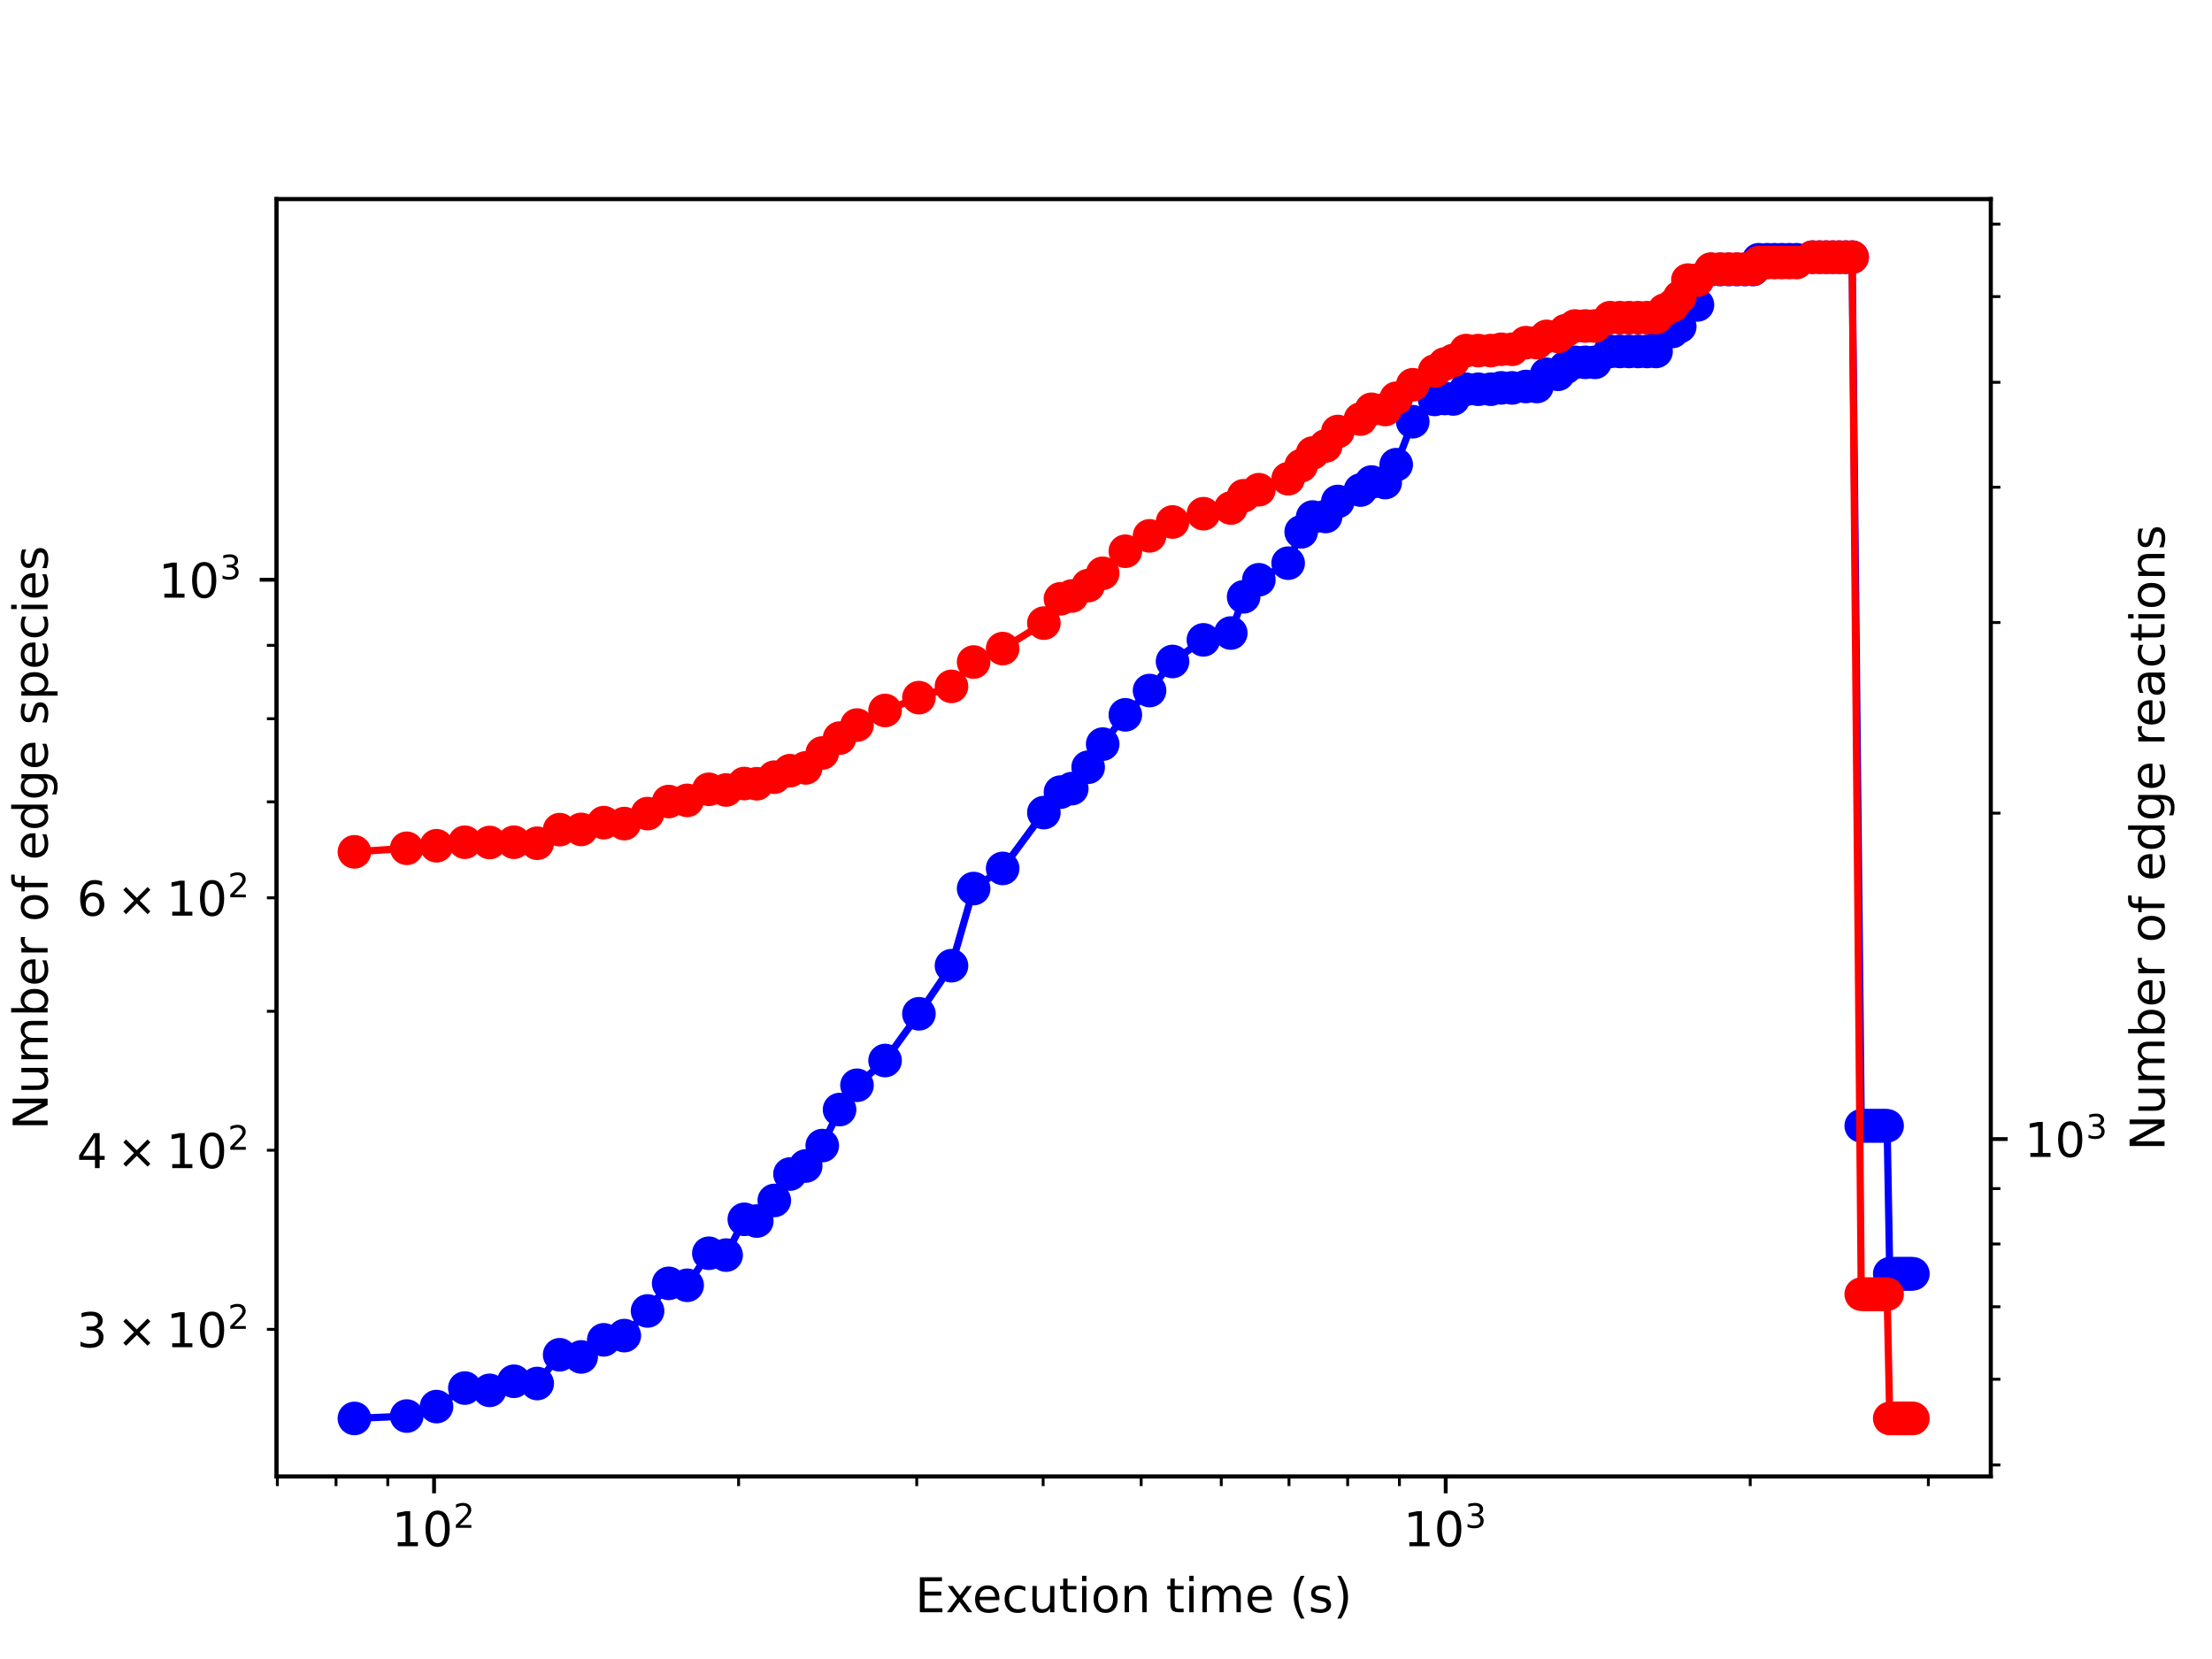 <?xml version="1.0" encoding="utf-8" standalone="no"?>
<!DOCTYPE svg PUBLIC "-//W3C//DTD SVG 1.1//EN"
  "http://www.w3.org/Graphics/SVG/1.1/DTD/svg11.dtd">
<!-- Created with matplotlib (https://matplotlib.org/) -->
<svg height="345.6pt" version="1.1" viewBox="0 0 460.8 345.6" width="460.8pt" xmlns="http://www.w3.org/2000/svg" xmlns:xlink="http://www.w3.org/1999/xlink">
 <defs>
  <style type="text/css">*{stroke-linecap:butt;stroke-linejoin:round;}</style>
 </defs>
 <g id="figure_1">
  <g id="patch_1">
   <path d="M 0 345.6 
L 460.8 345.6 
L 460.8 0 
L 0 0 
z
" style="fill:#ffffff;"/>
  </g>
  <g id="axes_1">
   <g id="patch_2">
    <path d="M 57.6 307.584 
L 414.72 307.584 
L 414.72 41.472 
L 57.6 41.472 
z
" style="fill:#ffffff;"/>
   </g>
   <g id="matplotlib.axis_1">
    <g id="xtick_1">
     <g id="line2d_1">
      <defs>
       <path d="M 0 0 
L 0 3.5 
" id="m45a2e27dd9" style="stroke:#000000;stroke-width:0.8;"/>
      </defs>
      <g>
       <use style="stroke:#000000;stroke-width:0.8;" x="90.424" xlink:href="#m45a2e27dd9" y="307.584"/>
      </g>
     </g>
     <g id="text_1">
      <!-- $\mathdefault{10^{2}}$ -->
      <g transform="translate(81.624 322.182)scale(0.1 -0.1)">
       <defs>
        <path d="M 12.406 8.297 
L 28.516 8.297 
L 28.516 63.922 
L 10.984 60.406 
L 10.984 69.391 
L 28.422 72.906 
L 38.281 72.906 
L 38.281 8.297 
L 54.391 8.297 
L 54.391 0 
L 12.406 0 
z
" id="DejaVuSans-49"/>
        <path d="M 31.781 66.406 
Q 24.172 66.406 20.328 58.906 
Q 16.5 51.422 16.5 36.375 
Q 16.5 21.391 20.328 13.891 
Q 24.172 6.391 31.781 6.391 
Q 39.453 6.391 43.281 13.891 
Q 47.125 21.391 47.125 36.375 
Q 47.125 51.422 43.281 58.906 
Q 39.453 66.406 31.781 66.406 
z
M 31.781 74.219 
Q 44.047 74.219 50.516 64.516 
Q 56.984 54.828 56.984 36.375 
Q 56.984 17.969 50.516 8.266 
Q 44.047 -1.422 31.781 -1.422 
Q 19.531 -1.422 13.062 8.266 
Q 6.594 17.969 6.594 36.375 
Q 6.594 54.828 13.062 64.516 
Q 19.531 74.219 31.781 74.219 
z
" id="DejaVuSans-48"/>
        <path d="M 19.188 8.297 
L 53.609 8.297 
L 53.609 0 
L 7.328 0 
L 7.328 8.297 
Q 12.938 14.109 22.625 23.891 
Q 32.328 33.688 34.812 36.531 
Q 39.547 41.844 41.422 45.531 
Q 43.312 49.219 43.312 52.781 
Q 43.312 58.594 39.234 62.25 
Q 35.156 65.922 28.609 65.922 
Q 23.969 65.922 18.812 64.312 
Q 13.672 62.703 7.812 59.422 
L 7.812 69.391 
Q 13.766 71.781 18.938 73 
Q 24.125 74.219 28.422 74.219 
Q 39.75 74.219 46.484 68.547 
Q 53.219 62.891 53.219 53.422 
Q 53.219 48.922 51.531 44.891 
Q 49.859 40.875 45.406 35.406 
Q 44.188 33.984 37.641 27.219 
Q 31.109 20.453 19.188 8.297 
z
" id="DejaVuSans-50"/>
       </defs>
       <use transform="translate(0 0.766)" xlink:href="#DejaVuSans-49"/>
       <use transform="translate(63.623 0.766)" xlink:href="#DejaVuSans-48"/>
       <use transform="translate(128.203 39.047)scale(0.7)" xlink:href="#DejaVuSans-50"/>
      </g>
     </g>
    </g>
    <g id="xtick_2">
     <g id="line2d_2">
      <g>
       <use style="stroke:#000000;stroke-width:0.8;" x="301.165" xlink:href="#m45a2e27dd9" y="307.584"/>
      </g>
     </g>
     <g id="text_2">
      <!-- $\mathdefault{10^{3}}$ -->
      <g transform="translate(292.365 322.182)scale(0.1 -0.1)">
       <defs>
        <path d="M 40.578 39.312 
Q 47.656 37.797 51.625 33 
Q 55.609 28.219 55.609 21.188 
Q 55.609 10.406 48.188 4.484 
Q 40.766 -1.422 27.094 -1.422 
Q 22.516 -1.422 17.656 -0.516 
Q 12.797 0.391 7.625 2.203 
L 7.625 11.719 
Q 11.719 9.328 16.594 8.109 
Q 21.484 6.891 26.812 6.891 
Q 36.078 6.891 40.938 10.547 
Q 45.797 14.203 45.797 21.188 
Q 45.797 27.641 41.281 31.266 
Q 36.766 34.906 28.719 34.906 
L 20.219 34.906 
L 20.219 43.016 
L 29.109 43.016 
Q 36.375 43.016 40.234 45.922 
Q 44.094 48.828 44.094 54.297 
Q 44.094 59.906 40.109 62.906 
Q 36.141 65.922 28.719 65.922 
Q 24.656 65.922 20.016 65.031 
Q 15.375 64.156 9.812 62.312 
L 9.812 71.094 
Q 15.438 72.656 20.344 73.438 
Q 25.25 74.219 29.594 74.219 
Q 40.828 74.219 47.359 69.109 
Q 53.906 64.016 53.906 55.328 
Q 53.906 49.266 50.438 45.094 
Q 46.969 40.922 40.578 39.312 
z
" id="DejaVuSans-51"/>
       </defs>
       <use transform="translate(0 0.766)" xlink:href="#DejaVuSans-49"/>
       <use transform="translate(63.623 0.766)" xlink:href="#DejaVuSans-48"/>
       <use transform="translate(128.203 39.047)scale(0.7)" xlink:href="#DejaVuSans-51"/>
      </g>
     </g>
    </g>
    <g id="xtick_3">
     <g id="line2d_3">
      <defs>
       <path d="M 0 0 
L 0 2 
" id="md32d6f2143" style="stroke:#000000;stroke-width:0.6;"/>
      </defs>
      <g>
       <use style="stroke:#000000;stroke-width:0.6;" x="57.78" xlink:href="#md32d6f2143" y="307.584"/>
      </g>
     </g>
    </g>
    <g id="xtick_4">
     <g id="line2d_4">
      <g>
       <use style="stroke:#000000;stroke-width:0.6;" x="70.002" xlink:href="#md32d6f2143" y="307.584"/>
      </g>
     </g>
    </g>
    <g id="xtick_5">
     <g id="line2d_5">
      <g>
       <use style="stroke:#000000;stroke-width:0.6;" x="80.782" xlink:href="#md32d6f2143" y="307.584"/>
      </g>
     </g>
    </g>
    <g id="xtick_6">
     <g id="line2d_6">
      <g>
       <use style="stroke:#000000;stroke-width:0.6;" x="153.864" xlink:href="#md32d6f2143" y="307.584"/>
      </g>
     </g>
    </g>
    <g id="xtick_7">
     <g id="line2d_7">
      <g>
       <use style="stroke:#000000;stroke-width:0.6;" x="190.973" xlink:href="#md32d6f2143" y="307.584"/>
      </g>
     </g>
    </g>
    <g id="xtick_8">
     <g id="line2d_8">
      <g>
       <use style="stroke:#000000;stroke-width:0.6;" x="217.303" xlink:href="#md32d6f2143" y="307.584"/>
      </g>
     </g>
    </g>
    <g id="xtick_9">
     <g id="line2d_9">
      <g>
       <use style="stroke:#000000;stroke-width:0.6;" x="237.726" xlink:href="#md32d6f2143" y="307.584"/>
      </g>
     </g>
    </g>
    <g id="xtick_10">
     <g id="line2d_10">
      <g>
       <use style="stroke:#000000;stroke-width:0.6;" x="254.412" xlink:href="#md32d6f2143" y="307.584"/>
      </g>
     </g>
    </g>
    <g id="xtick_11">
     <g id="line2d_11">
      <g>
       <use style="stroke:#000000;stroke-width:0.6;" x="268.521" xlink:href="#md32d6f2143" y="307.584"/>
      </g>
     </g>
    </g>
    <g id="xtick_12">
     <g id="line2d_12">
      <g>
       <use style="stroke:#000000;stroke-width:0.6;" x="280.742" xlink:href="#md32d6f2143" y="307.584"/>
      </g>
     </g>
    </g>
    <g id="xtick_13">
     <g id="line2d_13">
      <g>
       <use style="stroke:#000000;stroke-width:0.6;" x="291.522" xlink:href="#md32d6f2143" y="307.584"/>
      </g>
     </g>
    </g>
    <g id="xtick_14">
     <g id="line2d_14">
      <g>
       <use style="stroke:#000000;stroke-width:0.6;" x="364.604" xlink:href="#md32d6f2143" y="307.584"/>
      </g>
     </g>
    </g>
    <g id="xtick_15">
     <g id="line2d_15">
      <g>
       <use style="stroke:#000000;stroke-width:0.6;" x="401.713" xlink:href="#md32d6f2143" y="307.584"/>
      </g>
     </g>
    </g>
    <g id="text_3">
     <!-- Execution time (s) -->
     <g transform="translate(190.645 335.861)scale(0.1 -0.1)">
      <defs>
       <path d="M 9.812 72.906 
L 55.906 72.906 
L 55.906 64.594 
L 19.672 64.594 
L 19.672 43.016 
L 54.391 43.016 
L 54.391 34.719 
L 19.672 34.719 
L 19.672 8.297 
L 56.781 8.297 
L 56.781 0 
L 9.812 0 
z
" id="DejaVuSans-69"/>
       <path d="M 54.891 54.688 
L 35.109 28.078 
L 55.906 0 
L 45.312 0 
L 29.391 21.484 
L 13.484 0 
L 2.875 0 
L 24.125 28.609 
L 4.688 54.688 
L 15.281 54.688 
L 29.781 35.203 
L 44.281 54.688 
z
" id="DejaVuSans-120"/>
       <path d="M 56.203 29.594 
L 56.203 25.203 
L 14.891 25.203 
Q 15.484 15.922 20.484 11.062 
Q 25.484 6.203 34.422 6.203 
Q 39.594 6.203 44.453 7.469 
Q 49.312 8.734 54.109 11.281 
L 54.109 2.781 
Q 49.266 0.734 44.188 -0.344 
Q 39.109 -1.422 33.891 -1.422 
Q 20.797 -1.422 13.156 6.188 
Q 5.516 13.812 5.516 26.812 
Q 5.516 40.234 12.766 48.109 
Q 20.016 56 32.328 56 
Q 43.359 56 49.781 48.891 
Q 56.203 41.797 56.203 29.594 
z
M 47.219 32.234 
Q 47.125 39.594 43.094 43.984 
Q 39.062 48.391 32.422 48.391 
Q 24.906 48.391 20.391 44.141 
Q 15.875 39.891 15.188 32.172 
z
" id="DejaVuSans-101"/>
       <path d="M 48.781 52.594 
L 48.781 44.188 
Q 44.969 46.297 41.141 47.344 
Q 37.312 48.391 33.406 48.391 
Q 24.656 48.391 19.812 42.844 
Q 14.984 37.312 14.984 27.297 
Q 14.984 17.281 19.812 11.734 
Q 24.656 6.203 33.406 6.203 
Q 37.312 6.203 41.141 7.25 
Q 44.969 8.297 48.781 10.406 
L 48.781 2.094 
Q 45.016 0.344 40.984 -0.531 
Q 36.969 -1.422 32.422 -1.422 
Q 20.062 -1.422 12.781 6.344 
Q 5.516 14.109 5.516 27.297 
Q 5.516 40.672 12.859 48.328 
Q 20.219 56 33.016 56 
Q 37.156 56 41.109 55.141 
Q 45.062 54.297 48.781 52.594 
z
" id="DejaVuSans-99"/>
       <path d="M 8.5 21.578 
L 8.5 54.688 
L 17.484 54.688 
L 17.484 21.922 
Q 17.484 14.156 20.5 10.266 
Q 23.531 6.391 29.594 6.391 
Q 36.859 6.391 41.078 11.031 
Q 45.312 15.672 45.312 23.688 
L 45.312 54.688 
L 54.297 54.688 
L 54.297 0 
L 45.312 0 
L 45.312 8.406 
Q 42.047 3.422 37.719 1 
Q 33.406 -1.422 27.688 -1.422 
Q 18.266 -1.422 13.375 4.438 
Q 8.5 10.297 8.5 21.578 
z
M 31.109 56 
z
" id="DejaVuSans-117"/>
       <path d="M 18.312 70.219 
L 18.312 54.688 
L 36.812 54.688 
L 36.812 47.703 
L 18.312 47.703 
L 18.312 18.016 
Q 18.312 11.328 20.141 9.422 
Q 21.969 7.516 27.594 7.516 
L 36.812 7.516 
L 36.812 0 
L 27.594 0 
Q 17.188 0 13.234 3.875 
Q 9.281 7.766 9.281 18.016 
L 9.281 47.703 
L 2.688 47.703 
L 2.688 54.688 
L 9.281 54.688 
L 9.281 70.219 
z
" id="DejaVuSans-116"/>
       <path d="M 9.422 54.688 
L 18.406 54.688 
L 18.406 0 
L 9.422 0 
z
M 9.422 75.984 
L 18.406 75.984 
L 18.406 64.594 
L 9.422 64.594 
z
" id="DejaVuSans-105"/>
       <path d="M 30.609 48.391 
Q 23.391 48.391 19.188 42.75 
Q 14.984 37.109 14.984 27.297 
Q 14.984 17.484 19.156 11.844 
Q 23.344 6.203 30.609 6.203 
Q 37.797 6.203 41.984 11.859 
Q 46.188 17.531 46.188 27.297 
Q 46.188 37.016 41.984 42.703 
Q 37.797 48.391 30.609 48.391 
z
M 30.609 56 
Q 42.328 56 49.016 48.375 
Q 55.719 40.766 55.719 27.297 
Q 55.719 13.875 49.016 6.219 
Q 42.328 -1.422 30.609 -1.422 
Q 18.844 -1.422 12.172 6.219 
Q 5.516 13.875 5.516 27.297 
Q 5.516 40.766 12.172 48.375 
Q 18.844 56 30.609 56 
z
" id="DejaVuSans-111"/>
       <path d="M 54.891 33.016 
L 54.891 0 
L 45.906 0 
L 45.906 32.719 
Q 45.906 40.484 42.875 44.328 
Q 39.844 48.188 33.797 48.188 
Q 26.516 48.188 22.312 43.547 
Q 18.109 38.922 18.109 30.906 
L 18.109 0 
L 9.078 0 
L 9.078 54.688 
L 18.109 54.688 
L 18.109 46.188 
Q 21.344 51.125 25.703 53.562 
Q 30.078 56 35.797 56 
Q 45.219 56 50.047 50.172 
Q 54.891 44.344 54.891 33.016 
z
" id="DejaVuSans-110"/>
       <path id="DejaVuSans-32"/>
       <path d="M 52 44.188 
Q 55.375 50.25 60.062 53.125 
Q 64.75 56 71.094 56 
Q 79.641 56 84.281 50.016 
Q 88.922 44.047 88.922 33.016 
L 88.922 0 
L 79.891 0 
L 79.891 32.719 
Q 79.891 40.578 77.094 44.375 
Q 74.312 48.188 68.609 48.188 
Q 61.625 48.188 57.562 43.547 
Q 53.516 38.922 53.516 30.906 
L 53.516 0 
L 44.484 0 
L 44.484 32.719 
Q 44.484 40.625 41.703 44.406 
Q 38.922 48.188 33.109 48.188 
Q 26.219 48.188 22.156 43.531 
Q 18.109 38.875 18.109 30.906 
L 18.109 0 
L 9.078 0 
L 9.078 54.688 
L 18.109 54.688 
L 18.109 46.188 
Q 21.188 51.219 25.484 53.609 
Q 29.781 56 35.688 56 
Q 41.656 56 45.828 52.969 
Q 50 49.953 52 44.188 
z
" id="DejaVuSans-109"/>
       <path d="M 31 75.875 
Q 24.469 64.656 21.281 53.656 
Q 18.109 42.672 18.109 31.391 
Q 18.109 20.125 21.312 9.062 
Q 24.516 -2 31 -13.188 
L 23.188 -13.188 
Q 15.875 -1.703 12.234 9.375 
Q 8.594 20.453 8.594 31.391 
Q 8.594 42.281 12.203 53.312 
Q 15.828 64.359 23.188 75.875 
z
" id="DejaVuSans-40"/>
       <path d="M 44.281 53.078 
L 44.281 44.578 
Q 40.484 46.531 36.375 47.5 
Q 32.281 48.484 27.875 48.484 
Q 21.188 48.484 17.844 46.438 
Q 14.5 44.391 14.5 40.281 
Q 14.5 37.156 16.891 35.375 
Q 19.281 33.594 26.516 31.984 
L 29.594 31.297 
Q 39.156 29.25 43.188 25.516 
Q 47.219 21.781 47.219 15.094 
Q 47.219 7.469 41.188 3.016 
Q 35.156 -1.422 24.609 -1.422 
Q 20.219 -1.422 15.453 -0.562 
Q 10.688 0.297 5.422 2 
L 5.422 11.281 
Q 10.406 8.688 15.234 7.391 
Q 20.062 6.109 24.812 6.109 
Q 31.156 6.109 34.562 8.281 
Q 37.984 10.453 37.984 14.406 
Q 37.984 18.062 35.516 20.016 
Q 33.062 21.969 24.703 23.781 
L 21.578 24.516 
Q 13.234 26.266 9.516 29.906 
Q 5.812 33.547 5.812 39.891 
Q 5.812 47.609 11.281 51.797 
Q 16.75 56 26.812 56 
Q 31.781 56 36.172 55.266 
Q 40.578 54.547 44.281 53.078 
z
" id="DejaVuSans-115"/>
       <path d="M 8.016 75.875 
L 15.828 75.875 
Q 23.141 64.359 26.781 53.312 
Q 30.422 42.281 30.422 31.391 
Q 30.422 20.453 26.781 9.375 
Q 23.141 -1.703 15.828 -13.188 
L 8.016 -13.188 
Q 14.5 -2 17.703 9.062 
Q 20.906 20.125 20.906 31.391 
Q 20.906 42.672 17.703 53.656 
Q 14.5 64.656 8.016 75.875 
z
" id="DejaVuSans-41"/>
      </defs>
      <use xlink:href="#DejaVuSans-69"/>
      <use x="63.184" xlink:href="#DejaVuSans-120"/>
      <use x="119.238" xlink:href="#DejaVuSans-101"/>
      <use x="180.762" xlink:href="#DejaVuSans-99"/>
      <use x="235.742" xlink:href="#DejaVuSans-117"/>
      <use x="299.121" xlink:href="#DejaVuSans-116"/>
      <use x="338.33" xlink:href="#DejaVuSans-105"/>
      <use x="366.113" xlink:href="#DejaVuSans-111"/>
      <use x="427.295" xlink:href="#DejaVuSans-110"/>
      <use x="490.674" xlink:href="#DejaVuSans-32"/>
      <use x="522.461" xlink:href="#DejaVuSans-116"/>
      <use x="561.67" xlink:href="#DejaVuSans-105"/>
      <use x="589.453" xlink:href="#DejaVuSans-109"/>
      <use x="686.865" xlink:href="#DejaVuSans-101"/>
      <use x="748.389" xlink:href="#DejaVuSans-32"/>
      <use x="780.176" xlink:href="#DejaVuSans-40"/>
      <use x="819.189" xlink:href="#DejaVuSans-115"/>
      <use x="871.289" xlink:href="#DejaVuSans-41"/>
     </g>
    </g>
   </g>
   <g id="matplotlib.axis_2">
    <g id="ytick_1">
     <g id="line2d_16">
      <defs>
       <path d="M 0 0 
L -3.5 0 
" id="m75a0232b06" style="stroke:#000000;stroke-width:0.8;"/>
      </defs>
      <g>
       <use style="stroke:#000000;stroke-width:0.8;" x="57.6" xlink:href="#m75a0232b06" y="120.777"/>
      </g>
     </g>
     <g id="text_4">
      <!-- $\mathdefault{10^{3}}$ -->
      <g transform="translate(33 124.576)scale(0.1 -0.1)">
       <use transform="translate(0 0.766)" xlink:href="#DejaVuSans-49"/>
       <use transform="translate(63.623 0.766)" xlink:href="#DejaVuSans-48"/>
       <use transform="translate(128.203 39.047)scale(0.7)" xlink:href="#DejaVuSans-51"/>
      </g>
     </g>
    </g>
    <g id="ytick_2">
     <g id="line2d_17">
      <defs>
       <path d="M 0 0 
L -2 0 
" id="mf642705390" style="stroke:#000000;stroke-width:0.6;"/>
      </defs>
      <g>
       <use style="stroke:#000000;stroke-width:0.6;" x="57.6" xlink:href="#mf642705390" y="276.928"/>
      </g>
     </g>
     <g id="text_5">
      <!-- $\mathdefault{3\times10^{2}}$ -->
      <g transform="translate(16 280.727)scale(0.1 -0.1)">
       <defs>
        <path d="M 70.125 53.719 
L 47.797 31.297 
L 70.125 8.984 
L 64.312 3.078 
L 41.891 25.484 
L 19.484 3.078 
L 13.719 8.984 
L 35.984 31.297 
L 13.719 53.719 
L 19.484 59.625 
L 41.891 37.203 
L 64.312 59.625 
z
" id="DejaVuSans-215"/>
       </defs>
       <use transform="translate(0 0.766)" xlink:href="#DejaVuSans-51"/>
       <use transform="translate(83.105 0.766)" xlink:href="#DejaVuSans-215"/>
       <use transform="translate(186.377 0.766)" xlink:href="#DejaVuSans-49"/>
       <use transform="translate(250 0.766)" xlink:href="#DejaVuSans-48"/>
       <use transform="translate(314.58 39.047)scale(0.7)" xlink:href="#DejaVuSans-50"/>
      </g>
     </g>
    </g>
    <g id="ytick_3">
     <g id="line2d_18">
      <g>
       <use style="stroke:#000000;stroke-width:0.6;" x="57.6" xlink:href="#mf642705390" y="239.617"/>
      </g>
     </g>
     <g id="text_6">
      <!-- $\mathdefault{4\times10^{2}}$ -->
      <g transform="translate(16 243.416)scale(0.1 -0.1)">
       <defs>
        <path d="M 37.797 64.312 
L 12.891 25.391 
L 37.797 25.391 
z
M 35.203 72.906 
L 47.609 72.906 
L 47.609 25.391 
L 58.016 25.391 
L 58.016 17.188 
L 47.609 17.188 
L 47.609 0 
L 37.797 0 
L 37.797 17.188 
L 4.891 17.188 
L 4.891 26.703 
z
" id="DejaVuSans-52"/>
       </defs>
       <use transform="translate(0 0.766)" xlink:href="#DejaVuSans-52"/>
       <use transform="translate(83.105 0.766)" xlink:href="#DejaVuSans-215"/>
       <use transform="translate(186.377 0.766)" xlink:href="#DejaVuSans-49"/>
       <use transform="translate(250 0.766)" xlink:href="#DejaVuSans-48"/>
       <use transform="translate(314.58 39.047)scale(0.7)" xlink:href="#DejaVuSans-50"/>
      </g>
     </g>
    </g>
    <g id="ytick_4">
     <g id="line2d_19">
      <g>
       <use style="stroke:#000000;stroke-width:0.6;" x="57.6" xlink:href="#mf642705390" y="210.676"/>
      </g>
     </g>
    </g>
    <g id="ytick_5">
     <g id="line2d_20">
      <g>
       <use style="stroke:#000000;stroke-width:0.6;" x="57.6" xlink:href="#mf642705390" y="187.029"/>
      </g>
     </g>
     <g id="text_7">
      <!-- $\mathdefault{6\times10^{2}}$ -->
      <g transform="translate(16 190.828)scale(0.1 -0.1)">
       <defs>
        <path d="M 33.016 40.375 
Q 26.375 40.375 22.484 35.828 
Q 18.609 31.297 18.609 23.391 
Q 18.609 15.531 22.484 10.953 
Q 26.375 6.391 33.016 6.391 
Q 39.656 6.391 43.531 10.953 
Q 47.406 15.531 47.406 23.391 
Q 47.406 31.297 43.531 35.828 
Q 39.656 40.375 33.016 40.375 
z
M 52.594 71.297 
L 52.594 62.312 
Q 48.875 64.062 45.094 64.984 
Q 41.312 65.922 37.594 65.922 
Q 27.828 65.922 22.672 59.328 
Q 17.531 52.734 16.797 39.406 
Q 19.672 43.656 24.016 45.922 
Q 28.375 48.188 33.594 48.188 
Q 44.578 48.188 50.953 41.516 
Q 57.328 34.859 57.328 23.391 
Q 57.328 12.156 50.688 5.359 
Q 44.047 -1.422 33.016 -1.422 
Q 20.359 -1.422 13.672 8.266 
Q 6.984 17.969 6.984 36.375 
Q 6.984 53.656 15.188 63.938 
Q 23.391 74.219 37.203 74.219 
Q 40.922 74.219 44.703 73.484 
Q 48.484 72.75 52.594 71.297 
z
" id="DejaVuSans-54"/>
       </defs>
       <use transform="translate(0 0.766)" xlink:href="#DejaVuSans-54"/>
       <use transform="translate(83.105 0.766)" xlink:href="#DejaVuSans-215"/>
       <use transform="translate(186.377 0.766)" xlink:href="#DejaVuSans-49"/>
       <use transform="translate(250 0.766)" xlink:href="#DejaVuSans-48"/>
       <use transform="translate(314.58 39.047)scale(0.7)" xlink:href="#DejaVuSans-50"/>
      </g>
     </g>
    </g>
    <g id="ytick_6">
     <g id="line2d_21">
      <g>
       <use style="stroke:#000000;stroke-width:0.6;" x="57.6" xlink:href="#mf642705390" y="167.036"/>
      </g>
     </g>
    </g>
    <g id="ytick_7">
     <g id="line2d_22">
      <g>
       <use style="stroke:#000000;stroke-width:0.6;" x="57.6" xlink:href="#mf642705390" y="149.718"/>
      </g>
     </g>
    </g>
    <g id="ytick_8">
     <g id="line2d_23">
      <g>
       <use style="stroke:#000000;stroke-width:0.6;" x="57.6" xlink:href="#mf642705390" y="134.442"/>
      </g>
     </g>
    </g>
    <g id="text_8">
     <!-- Number of edge species -->
     <g transform="translate(9.92 235.377)rotate(-90)scale(0.1 -0.1)">
      <defs>
       <path d="M 9.812 72.906 
L 23.094 72.906 
L 55.422 11.922 
L 55.422 72.906 
L 64.984 72.906 
L 64.984 0 
L 51.703 0 
L 19.391 60.984 
L 19.391 0 
L 9.812 0 
z
" id="DejaVuSans-78"/>
       <path d="M 48.688 27.297 
Q 48.688 37.203 44.609 42.844 
Q 40.531 48.484 33.406 48.484 
Q 26.266 48.484 22.188 42.844 
Q 18.109 37.203 18.109 27.297 
Q 18.109 17.391 22.188 11.75 
Q 26.266 6.109 33.406 6.109 
Q 40.531 6.109 44.609 11.75 
Q 48.688 17.391 48.688 27.297 
z
M 18.109 46.391 
Q 20.953 51.266 25.266 53.625 
Q 29.594 56 35.594 56 
Q 45.562 56 51.781 48.094 
Q 58.016 40.188 58.016 27.297 
Q 58.016 14.406 51.781 6.484 
Q 45.562 -1.422 35.594 -1.422 
Q 29.594 -1.422 25.266 0.953 
Q 20.953 3.328 18.109 8.203 
L 18.109 0 
L 9.078 0 
L 9.078 75.984 
L 18.109 75.984 
z
" id="DejaVuSans-98"/>
       <path d="M 41.109 46.297 
Q 39.594 47.172 37.812 47.578 
Q 36.031 48 33.891 48 
Q 26.266 48 22.188 43.047 
Q 18.109 38.094 18.109 28.812 
L 18.109 0 
L 9.078 0 
L 9.078 54.688 
L 18.109 54.688 
L 18.109 46.188 
Q 20.953 51.172 25.484 53.578 
Q 30.031 56 36.531 56 
Q 37.453 56 38.578 55.875 
Q 39.703 55.766 41.062 55.516 
z
" id="DejaVuSans-114"/>
       <path d="M 37.109 75.984 
L 37.109 68.5 
L 28.516 68.5 
Q 23.688 68.5 21.797 66.547 
Q 19.922 64.594 19.922 59.516 
L 19.922 54.688 
L 34.719 54.688 
L 34.719 47.703 
L 19.922 47.703 
L 19.922 0 
L 10.891 0 
L 10.891 47.703 
L 2.297 47.703 
L 2.297 54.688 
L 10.891 54.688 
L 10.891 58.5 
Q 10.891 67.625 15.141 71.797 
Q 19.391 75.984 28.609 75.984 
z
" id="DejaVuSans-102"/>
       <path d="M 45.406 46.391 
L 45.406 75.984 
L 54.391 75.984 
L 54.391 0 
L 45.406 0 
L 45.406 8.203 
Q 42.578 3.328 38.25 0.953 
Q 33.938 -1.422 27.875 -1.422 
Q 17.969 -1.422 11.734 6.484 
Q 5.516 14.406 5.516 27.297 
Q 5.516 40.188 11.734 48.094 
Q 17.969 56 27.875 56 
Q 33.938 56 38.25 53.625 
Q 42.578 51.266 45.406 46.391 
z
M 14.797 27.297 
Q 14.797 17.391 18.875 11.75 
Q 22.953 6.109 30.078 6.109 
Q 37.203 6.109 41.297 11.75 
Q 45.406 17.391 45.406 27.297 
Q 45.406 37.203 41.297 42.844 
Q 37.203 48.484 30.078 48.484 
Q 22.953 48.484 18.875 42.844 
Q 14.797 37.203 14.797 27.297 
z
" id="DejaVuSans-100"/>
       <path d="M 45.406 27.984 
Q 45.406 37.75 41.375 43.109 
Q 37.359 48.484 30.078 48.484 
Q 22.859 48.484 18.828 43.109 
Q 14.797 37.75 14.797 27.984 
Q 14.797 18.266 18.828 12.891 
Q 22.859 7.516 30.078 7.516 
Q 37.359 7.516 41.375 12.891 
Q 45.406 18.266 45.406 27.984 
z
M 54.391 6.781 
Q 54.391 -7.172 48.188 -13.984 
Q 42 -20.797 29.203 -20.797 
Q 24.469 -20.797 20.266 -20.094 
Q 16.062 -19.391 12.109 -17.922 
L 12.109 -9.188 
Q 16.062 -11.328 19.922 -12.344 
Q 23.781 -13.375 27.781 -13.375 
Q 36.625 -13.375 41.016 -8.766 
Q 45.406 -4.156 45.406 5.172 
L 45.406 9.625 
Q 42.625 4.781 38.281 2.391 
Q 33.938 0 27.875 0 
Q 17.828 0 11.672 7.656 
Q 5.516 15.328 5.516 27.984 
Q 5.516 40.672 11.672 48.328 
Q 17.828 56 27.875 56 
Q 33.938 56 38.281 53.609 
Q 42.625 51.219 45.406 46.391 
L 45.406 54.688 
L 54.391 54.688 
z
" id="DejaVuSans-103"/>
       <path d="M 18.109 8.203 
L 18.109 -20.797 
L 9.078 -20.797 
L 9.078 54.688 
L 18.109 54.688 
L 18.109 46.391 
Q 20.953 51.266 25.266 53.625 
Q 29.594 56 35.594 56 
Q 45.562 56 51.781 48.094 
Q 58.016 40.188 58.016 27.297 
Q 58.016 14.406 51.781 6.484 
Q 45.562 -1.422 35.594 -1.422 
Q 29.594 -1.422 25.266 0.953 
Q 20.953 3.328 18.109 8.203 
z
M 48.688 27.297 
Q 48.688 37.203 44.609 42.844 
Q 40.531 48.484 33.406 48.484 
Q 26.266 48.484 22.188 42.844 
Q 18.109 37.203 18.109 27.297 
Q 18.109 17.391 22.188 11.75 
Q 26.266 6.109 33.406 6.109 
Q 40.531 6.109 44.609 11.75 
Q 48.688 17.391 48.688 27.297 
z
" id="DejaVuSans-112"/>
      </defs>
      <use xlink:href="#DejaVuSans-78"/>
      <use x="74.805" xlink:href="#DejaVuSans-117"/>
      <use x="138.184" xlink:href="#DejaVuSans-109"/>
      <use x="235.596" xlink:href="#DejaVuSans-98"/>
      <use x="299.072" xlink:href="#DejaVuSans-101"/>
      <use x="360.596" xlink:href="#DejaVuSans-114"/>
      <use x="401.709" xlink:href="#DejaVuSans-32"/>
      <use x="433.496" xlink:href="#DejaVuSans-111"/>
      <use x="494.678" xlink:href="#DejaVuSans-102"/>
      <use x="529.883" xlink:href="#DejaVuSans-32"/>
      <use x="561.67" xlink:href="#DejaVuSans-101"/>
      <use x="623.193" xlink:href="#DejaVuSans-100"/>
      <use x="686.67" xlink:href="#DejaVuSans-103"/>
      <use x="750.146" xlink:href="#DejaVuSans-101"/>
      <use x="811.67" xlink:href="#DejaVuSans-32"/>
      <use x="843.457" xlink:href="#DejaVuSans-115"/>
      <use x="895.557" xlink:href="#DejaVuSans-112"/>
      <use x="959.033" xlink:href="#DejaVuSans-101"/>
      <use x="1020.557" xlink:href="#DejaVuSans-99"/>
      <use x="1075.537" xlink:href="#DejaVuSans-105"/>
      <use x="1103.32" xlink:href="#DejaVuSans-101"/>
      <use x="1164.844" xlink:href="#DejaVuSans-115"/>
     </g>
    </g>
   </g>
   <g id="line2d_24">
    <path clip-path="url(#p786dd92bf3)" d="M 73.833 295.488 
L 84.729 294.99 
L 90.935 293.018 
L 96.835 289.16 
L 101.993 289.636 
L 107.058 287.743 
L 111.912 288.213 
L 116.588 282.223 
L 121.068 282.674 
L 125.778 279.108 
L 130.053 278.232 
L 134.902 273.095 
L 139.299 267.348 
L 143.147 267.75 
L 147.667 261.077 
L 151.266 261.46 
L 155.053 254.004 
L 157.656 254.367 
L 161.302 250.079 
L 164.567 244.574 
L 167.84 242.9 
L 171.289 238.648 
L 174.896 231.145 
L 178.528 226.082 
L 184.379 220.927 
L 191.427 211.196 
L 198.211 201.175 
L 202.823 185.098 
L 208.871 180.907 
L 217.458 169.279 
L 220.916 165.014 
L 223.269 164.286 
L 226.682 159.829 
L 229.709 155.012 
L 234.429 148.91 
L 239.473 143.854 
L 244.259 137.799 
L 250.694 133.294 
L 256.396 131.873 
L 259.072 124.327 
L 262.241 120.777 
L 268.343 117.321 
L 271.058 110.795 
L 273.444 107.71 
L 276.159 107.593 
L 278.697 104.467 
L 283.41 102.087 
L 285.714 100.414 
L 288.566 100.525 
L 290.854 96.806 
L 294.3 87.851 
L 298.867 83.206 
L 300.957 83.012 
L 302.737 83.109 
L 305.412 81.088 
L 307.958 81.088 
L 310.555 81.088 
L 312.725 80.802 
L 314.999 80.802 
L 317.877 80.516 
L 320.164 80.516 
L 322.19 77.974 
L 324.549 77.974 
L 326.12 76.583 
L 328.106 75.48 
L 330.245 75.48 
L 332.27 75.48 
L 335.421 73.214 
L 337.444 73.214 
L 339.353 73.214 
L 341.261 73.214 
L 343.119 73.214 
L 344.986 73.214 
L 346.711 69.057 
L 348.381 69.057 
L 349.923 68.016 
L 351.615 63.519 
L 353.607 63.519 
L 356.45 56.143 
L 358.379 56.143 
L 360.109 56.143 
L 361.827 56.143 
L 363.527 56.143 
L 365.178 56.143 
L 366.383 54.11 
L 368.151 54.11 
L 369.656 54.11 
L 371.213 54.11 
L 372.752 54.11 
L 374.23 54.11 
L 377.584 53.568 
L 379.064 53.568 
L 380.437 53.568 
L 381.797 53.568 
L 383.155 53.568 
L 384.509 53.568 
L 385.83 53.568 
L 387.733 234.53 
L 388.249 234.53 
L 388.737 234.53 
L 389.229 234.53 
L 389.707 234.53 
L 390.225 234.53 
L 390.698 234.53 
L 391.196 234.53 
L 391.66 234.53 
L 392.161 234.53 
L 392.656 234.53 
L 393.117 234.53 
L 393.67 265.355 
L 394.118 265.355 
L 394.58 265.355 
L 395.041 265.355 
L 395.481 265.355 
L 395.92 265.355 
L 396.363 265.355 
L 396.791 265.355 
L 397.232 265.355 
L 397.643 265.355 
L 398.068 265.355 
L 398.487 265.355 
" style="fill:none;stroke:#0000ff;stroke-linecap:square;stroke-width:1.5;"/>
    <defs>
     <path d="M 0 3 
C 0.796 3 1.559 2.684 2.121 2.121 
C 2.684 1.559 3 0.796 3 0 
C 3 -0.796 2.684 -1.559 2.121 -2.121 
C 1.559 -2.684 0.796 -3 0 -3 
C -0.796 -3 -1.559 -2.684 -2.121 -2.121 
C -2.684 -1.559 -3 -0.796 -3 0 
C -3 0.796 -2.684 1.559 -2.121 2.121 
C -1.559 2.684 -0.796 3 0 3 
z
" id="mec827ec83e" style="stroke:#0000ff;"/>
    </defs>
    <g clip-path="url(#p786dd92bf3)">
     <use style="fill:#0000ff;stroke:#0000ff;" x="73.833" xlink:href="#mec827ec83e" y="295.488"/>
     <use style="fill:#0000ff;stroke:#0000ff;" x="84.729" xlink:href="#mec827ec83e" y="294.99"/>
     <use style="fill:#0000ff;stroke:#0000ff;" x="90.935" xlink:href="#mec827ec83e" y="293.018"/>
     <use style="fill:#0000ff;stroke:#0000ff;" x="96.835" xlink:href="#mec827ec83e" y="289.16"/>
     <use style="fill:#0000ff;stroke:#0000ff;" x="101.993" xlink:href="#mec827ec83e" y="289.636"/>
     <use style="fill:#0000ff;stroke:#0000ff;" x="107.058" xlink:href="#mec827ec83e" y="287.743"/>
     <use style="fill:#0000ff;stroke:#0000ff;" x="111.912" xlink:href="#mec827ec83e" y="288.213"/>
     <use style="fill:#0000ff;stroke:#0000ff;" x="116.588" xlink:href="#mec827ec83e" y="282.223"/>
     <use style="fill:#0000ff;stroke:#0000ff;" x="121.068" xlink:href="#mec827ec83e" y="282.674"/>
     <use style="fill:#0000ff;stroke:#0000ff;" x="125.778" xlink:href="#mec827ec83e" y="279.108"/>
     <use style="fill:#0000ff;stroke:#0000ff;" x="130.053" xlink:href="#mec827ec83e" y="278.232"/>
     <use style="fill:#0000ff;stroke:#0000ff;" x="134.902" xlink:href="#mec827ec83e" y="273.095"/>
     <use style="fill:#0000ff;stroke:#0000ff;" x="139.299" xlink:href="#mec827ec83e" y="267.348"/>
     <use style="fill:#0000ff;stroke:#0000ff;" x="143.147" xlink:href="#mec827ec83e" y="267.75"/>
     <use style="fill:#0000ff;stroke:#0000ff;" x="147.667" xlink:href="#mec827ec83e" y="261.077"/>
     <use style="fill:#0000ff;stroke:#0000ff;" x="151.266" xlink:href="#mec827ec83e" y="261.46"/>
     <use style="fill:#0000ff;stroke:#0000ff;" x="155.053" xlink:href="#mec827ec83e" y="254.004"/>
     <use style="fill:#0000ff;stroke:#0000ff;" x="157.656" xlink:href="#mec827ec83e" y="254.367"/>
     <use style="fill:#0000ff;stroke:#0000ff;" x="161.302" xlink:href="#mec827ec83e" y="250.079"/>
     <use style="fill:#0000ff;stroke:#0000ff;" x="164.567" xlink:href="#mec827ec83e" y="244.574"/>
     <use style="fill:#0000ff;stroke:#0000ff;" x="167.84" xlink:href="#mec827ec83e" y="242.9"/>
     <use style="fill:#0000ff;stroke:#0000ff;" x="171.289" xlink:href="#mec827ec83e" y="238.648"/>
     <use style="fill:#0000ff;stroke:#0000ff;" x="174.896" xlink:href="#mec827ec83e" y="231.145"/>
     <use style="fill:#0000ff;stroke:#0000ff;" x="178.528" xlink:href="#mec827ec83e" y="226.082"/>
     <use style="fill:#0000ff;stroke:#0000ff;" x="184.379" xlink:href="#mec827ec83e" y="220.927"/>
     <use style="fill:#0000ff;stroke:#0000ff;" x="191.427" xlink:href="#mec827ec83e" y="211.196"/>
     <use style="fill:#0000ff;stroke:#0000ff;" x="198.211" xlink:href="#mec827ec83e" y="201.175"/>
     <use style="fill:#0000ff;stroke:#0000ff;" x="202.823" xlink:href="#mec827ec83e" y="185.098"/>
     <use style="fill:#0000ff;stroke:#0000ff;" x="208.871" xlink:href="#mec827ec83e" y="180.907"/>
     <use style="fill:#0000ff;stroke:#0000ff;" x="217.458" xlink:href="#mec827ec83e" y="169.279"/>
     <use style="fill:#0000ff;stroke:#0000ff;" x="220.916" xlink:href="#mec827ec83e" y="165.014"/>
     <use style="fill:#0000ff;stroke:#0000ff;" x="223.269" xlink:href="#mec827ec83e" y="164.286"/>
     <use style="fill:#0000ff;stroke:#0000ff;" x="226.682" xlink:href="#mec827ec83e" y="159.829"/>
     <use style="fill:#0000ff;stroke:#0000ff;" x="229.709" xlink:href="#mec827ec83e" y="155.012"/>
     <use style="fill:#0000ff;stroke:#0000ff;" x="234.429" xlink:href="#mec827ec83e" y="148.91"/>
     <use style="fill:#0000ff;stroke:#0000ff;" x="239.473" xlink:href="#mec827ec83e" y="143.854"/>
     <use style="fill:#0000ff;stroke:#0000ff;" x="244.259" xlink:href="#mec827ec83e" y="137.799"/>
     <use style="fill:#0000ff;stroke:#0000ff;" x="250.694" xlink:href="#mec827ec83e" y="133.294"/>
     <use style="fill:#0000ff;stroke:#0000ff;" x="256.396" xlink:href="#mec827ec83e" y="131.873"/>
     <use style="fill:#0000ff;stroke:#0000ff;" x="259.072" xlink:href="#mec827ec83e" y="124.327"/>
     <use style="fill:#0000ff;stroke:#0000ff;" x="262.241" xlink:href="#mec827ec83e" y="120.777"/>
     <use style="fill:#0000ff;stroke:#0000ff;" x="268.343" xlink:href="#mec827ec83e" y="117.321"/>
     <use style="fill:#0000ff;stroke:#0000ff;" x="271.058" xlink:href="#mec827ec83e" y="110.795"/>
     <use style="fill:#0000ff;stroke:#0000ff;" x="273.444" xlink:href="#mec827ec83e" y="107.71"/>
     <use style="fill:#0000ff;stroke:#0000ff;" x="276.159" xlink:href="#mec827ec83e" y="107.593"/>
     <use style="fill:#0000ff;stroke:#0000ff;" x="278.697" xlink:href="#mec827ec83e" y="104.467"/>
     <use style="fill:#0000ff;stroke:#0000ff;" x="283.41" xlink:href="#mec827ec83e" y="102.087"/>
     <use style="fill:#0000ff;stroke:#0000ff;" x="285.714" xlink:href="#mec827ec83e" y="100.414"/>
     <use style="fill:#0000ff;stroke:#0000ff;" x="288.566" xlink:href="#mec827ec83e" y="100.525"/>
     <use style="fill:#0000ff;stroke:#0000ff;" x="290.854" xlink:href="#mec827ec83e" y="96.806"/>
     <use style="fill:#0000ff;stroke:#0000ff;" x="294.3" xlink:href="#mec827ec83e" y="87.851"/>
     <use style="fill:#0000ff;stroke:#0000ff;" x="298.867" xlink:href="#mec827ec83e" y="83.206"/>
     <use style="fill:#0000ff;stroke:#0000ff;" x="300.957" xlink:href="#mec827ec83e" y="83.012"/>
     <use style="fill:#0000ff;stroke:#0000ff;" x="302.737" xlink:href="#mec827ec83e" y="83.109"/>
     <use style="fill:#0000ff;stroke:#0000ff;" x="305.412" xlink:href="#mec827ec83e" y="81.088"/>
     <use style="fill:#0000ff;stroke:#0000ff;" x="307.958" xlink:href="#mec827ec83e" y="81.088"/>
     <use style="fill:#0000ff;stroke:#0000ff;" x="310.555" xlink:href="#mec827ec83e" y="81.088"/>
     <use style="fill:#0000ff;stroke:#0000ff;" x="312.725" xlink:href="#mec827ec83e" y="80.802"/>
     <use style="fill:#0000ff;stroke:#0000ff;" x="314.999" xlink:href="#mec827ec83e" y="80.802"/>
     <use style="fill:#0000ff;stroke:#0000ff;" x="317.877" xlink:href="#mec827ec83e" y="80.516"/>
     <use style="fill:#0000ff;stroke:#0000ff;" x="320.164" xlink:href="#mec827ec83e" y="80.516"/>
     <use style="fill:#0000ff;stroke:#0000ff;" x="322.19" xlink:href="#mec827ec83e" y="77.974"/>
     <use style="fill:#0000ff;stroke:#0000ff;" x="324.549" xlink:href="#mec827ec83e" y="77.974"/>
     <use style="fill:#0000ff;stroke:#0000ff;" x="326.12" xlink:href="#mec827ec83e" y="76.583"/>
     <use style="fill:#0000ff;stroke:#0000ff;" x="328.106" xlink:href="#mec827ec83e" y="75.48"/>
     <use style="fill:#0000ff;stroke:#0000ff;" x="330.245" xlink:href="#mec827ec83e" y="75.48"/>
     <use style="fill:#0000ff;stroke:#0000ff;" x="332.27" xlink:href="#mec827ec83e" y="75.48"/>
     <use style="fill:#0000ff;stroke:#0000ff;" x="335.421" xlink:href="#mec827ec83e" y="73.214"/>
     <use style="fill:#0000ff;stroke:#0000ff;" x="337.444" xlink:href="#mec827ec83e" y="73.214"/>
     <use style="fill:#0000ff;stroke:#0000ff;" x="339.353" xlink:href="#mec827ec83e" y="73.214"/>
     <use style="fill:#0000ff;stroke:#0000ff;" x="341.261" xlink:href="#mec827ec83e" y="73.214"/>
     <use style="fill:#0000ff;stroke:#0000ff;" x="343.119" xlink:href="#mec827ec83e" y="73.214"/>
     <use style="fill:#0000ff;stroke:#0000ff;" x="344.986" xlink:href="#mec827ec83e" y="73.214"/>
     <use style="fill:#0000ff;stroke:#0000ff;" x="346.711" xlink:href="#mec827ec83e" y="69.057"/>
     <use style="fill:#0000ff;stroke:#0000ff;" x="348.381" xlink:href="#mec827ec83e" y="69.057"/>
     <use style="fill:#0000ff;stroke:#0000ff;" x="349.923" xlink:href="#mec827ec83e" y="68.016"/>
     <use style="fill:#0000ff;stroke:#0000ff;" x="351.615" xlink:href="#mec827ec83e" y="63.519"/>
     <use style="fill:#0000ff;stroke:#0000ff;" x="353.607" xlink:href="#mec827ec83e" y="63.519"/>
     <use style="fill:#0000ff;stroke:#0000ff;" x="356.45" xlink:href="#mec827ec83e" y="56.143"/>
     <use style="fill:#0000ff;stroke:#0000ff;" x="358.379" xlink:href="#mec827ec83e" y="56.143"/>
     <use style="fill:#0000ff;stroke:#0000ff;" x="360.109" xlink:href="#mec827ec83e" y="56.143"/>
     <use style="fill:#0000ff;stroke:#0000ff;" x="361.827" xlink:href="#mec827ec83e" y="56.143"/>
     <use style="fill:#0000ff;stroke:#0000ff;" x="363.527" xlink:href="#mec827ec83e" y="56.143"/>
     <use style="fill:#0000ff;stroke:#0000ff;" x="365.178" xlink:href="#mec827ec83e" y="56.143"/>
     <use style="fill:#0000ff;stroke:#0000ff;" x="366.383" xlink:href="#mec827ec83e" y="54.11"/>
     <use style="fill:#0000ff;stroke:#0000ff;" x="368.151" xlink:href="#mec827ec83e" y="54.11"/>
     <use style="fill:#0000ff;stroke:#0000ff;" x="369.656" xlink:href="#mec827ec83e" y="54.11"/>
     <use style="fill:#0000ff;stroke:#0000ff;" x="371.213" xlink:href="#mec827ec83e" y="54.11"/>
     <use style="fill:#0000ff;stroke:#0000ff;" x="372.752" xlink:href="#mec827ec83e" y="54.11"/>
     <use style="fill:#0000ff;stroke:#0000ff;" x="374.23" xlink:href="#mec827ec83e" y="54.11"/>
     <use style="fill:#0000ff;stroke:#0000ff;" x="377.584" xlink:href="#mec827ec83e" y="53.568"/>
     <use style="fill:#0000ff;stroke:#0000ff;" x="379.064" xlink:href="#mec827ec83e" y="53.568"/>
     <use style="fill:#0000ff;stroke:#0000ff;" x="380.437" xlink:href="#mec827ec83e" y="53.568"/>
     <use style="fill:#0000ff;stroke:#0000ff;" x="381.797" xlink:href="#mec827ec83e" y="53.568"/>
     <use style="fill:#0000ff;stroke:#0000ff;" x="383.155" xlink:href="#mec827ec83e" y="53.568"/>
     <use style="fill:#0000ff;stroke:#0000ff;" x="384.509" xlink:href="#mec827ec83e" y="53.568"/>
     <use style="fill:#0000ff;stroke:#0000ff;" x="385.83" xlink:href="#mec827ec83e" y="53.568"/>
     <use style="fill:#0000ff;stroke:#0000ff;" x="387.733" xlink:href="#mec827ec83e" y="234.53"/>
     <use style="fill:#0000ff;stroke:#0000ff;" x="388.249" xlink:href="#mec827ec83e" y="234.53"/>
     <use style="fill:#0000ff;stroke:#0000ff;" x="388.737" xlink:href="#mec827ec83e" y="234.53"/>
     <use style="fill:#0000ff;stroke:#0000ff;" x="389.229" xlink:href="#mec827ec83e" y="234.53"/>
     <use style="fill:#0000ff;stroke:#0000ff;" x="389.707" xlink:href="#mec827ec83e" y="234.53"/>
     <use style="fill:#0000ff;stroke:#0000ff;" x="390.225" xlink:href="#mec827ec83e" y="234.53"/>
     <use style="fill:#0000ff;stroke:#0000ff;" x="390.698" xlink:href="#mec827ec83e" y="234.53"/>
     <use style="fill:#0000ff;stroke:#0000ff;" x="391.196" xlink:href="#mec827ec83e" y="234.53"/>
     <use style="fill:#0000ff;stroke:#0000ff;" x="391.66" xlink:href="#mec827ec83e" y="234.53"/>
     <use style="fill:#0000ff;stroke:#0000ff;" x="392.161" xlink:href="#mec827ec83e" y="234.53"/>
     <use style="fill:#0000ff;stroke:#0000ff;" x="392.656" xlink:href="#mec827ec83e" y="234.53"/>
     <use style="fill:#0000ff;stroke:#0000ff;" x="393.117" xlink:href="#mec827ec83e" y="234.53"/>
     <use style="fill:#0000ff;stroke:#0000ff;" x="393.67" xlink:href="#mec827ec83e" y="265.355"/>
     <use style="fill:#0000ff;stroke:#0000ff;" x="394.118" xlink:href="#mec827ec83e" y="265.355"/>
     <use style="fill:#0000ff;stroke:#0000ff;" x="394.58" xlink:href="#mec827ec83e" y="265.355"/>
     <use style="fill:#0000ff;stroke:#0000ff;" x="395.041" xlink:href="#mec827ec83e" y="265.355"/>
     <use style="fill:#0000ff;stroke:#0000ff;" x="395.481" xlink:href="#mec827ec83e" y="265.355"/>
     <use style="fill:#0000ff;stroke:#0000ff;" x="395.92" xlink:href="#mec827ec83e" y="265.355"/>
     <use style="fill:#0000ff;stroke:#0000ff;" x="396.363" xlink:href="#mec827ec83e" y="265.355"/>
     <use style="fill:#0000ff;stroke:#0000ff;" x="396.791" xlink:href="#mec827ec83e" y="265.355"/>
     <use style="fill:#0000ff;stroke:#0000ff;" x="397.232" xlink:href="#mec827ec83e" y="265.355"/>
     <use style="fill:#0000ff;stroke:#0000ff;" x="397.643" xlink:href="#mec827ec83e" y="265.355"/>
     <use style="fill:#0000ff;stroke:#0000ff;" x="398.068" xlink:href="#mec827ec83e" y="265.355"/>
     <use style="fill:#0000ff;stroke:#0000ff;" x="398.487" xlink:href="#mec827ec83e" y="265.355"/>
    </g>
   </g>
   <g id="patch_3">
    <path d="M 57.6 307.584 
L 57.6 41.472 
" style="fill:none;stroke:#000000;stroke-linecap:square;stroke-linejoin:miter;stroke-width:0.8;"/>
   </g>
   <g id="patch_4">
    <path d="M 414.72 307.584 
L 414.72 41.472 
" style="fill:none;stroke:#000000;stroke-linecap:square;stroke-linejoin:miter;stroke-width:0.8;"/>
   </g>
   <g id="patch_5">
    <path d="M 57.6 307.584 
L 414.72 307.584 
" style="fill:none;stroke:#000000;stroke-linecap:square;stroke-linejoin:miter;stroke-width:0.8;"/>
   </g>
   <g id="patch_6">
    <path d="M 57.6 41.472 
L 414.72 41.472 
" style="fill:none;stroke:#000000;stroke-linecap:square;stroke-linejoin:miter;stroke-width:0.8;"/>
   </g>
  </g>
  <g id="axes_2">
   <g id="matplotlib.axis_3">
    <g id="ytick_9">
     <g id="line2d_25">
      <defs>
       <path d="M 0 0 
L 3.5 0 
" id="m27629b46f8" style="stroke:#000000;stroke-width:0.8;"/>
      </defs>
      <g>
       <use style="stroke:#000000;stroke-width:0.8;" x="414.72" xlink:href="#m27629b46f8" y="237.286"/>
      </g>
     </g>
     <g id="text_9">
      <!-- $\mathdefault{10^{3}}$ -->
      <g transform="translate(421.72 241.085)scale(0.1 -0.1)">
       <use transform="translate(0 0.766)" xlink:href="#DejaVuSans-49"/>
       <use transform="translate(63.623 0.766)" xlink:href="#DejaVuSans-48"/>
       <use transform="translate(128.203 39.047)scale(0.7)" xlink:href="#DejaVuSans-51"/>
      </g>
     </g>
    </g>
    <g id="ytick_10">
     <g id="line2d_26">
      <defs>
       <path d="M 0 0 
L 2 0 
" id="m7036e63f2a" style="stroke:#000000;stroke-width:0.6;"/>
      </defs>
      <g>
       <use style="stroke:#000000;stroke-width:0.6;" x="414.72" xlink:href="#m7036e63f2a" y="305.179"/>
      </g>
     </g>
    </g>
    <g id="ytick_11">
     <g id="line2d_27">
      <g>
       <use style="stroke:#000000;stroke-width:0.6;" x="414.72" xlink:href="#m7036e63f2a" y="287.321"/>
      </g>
     </g>
    </g>
    <g id="ytick_12">
     <g id="line2d_28">
      <g>
       <use style="stroke:#000000;stroke-width:0.6;" x="414.72" xlink:href="#m7036e63f2a" y="272.222"/>
      </g>
     </g>
    </g>
    <g id="ytick_13">
     <g id="line2d_29">
      <g>
       <use style="stroke:#000000;stroke-width:0.6;" x="414.72" xlink:href="#m7036e63f2a" y="259.143"/>
      </g>
     </g>
    </g>
    <g id="ytick_14">
     <g id="line2d_30">
      <g>
       <use style="stroke:#000000;stroke-width:0.6;" x="414.72" xlink:href="#m7036e63f2a" y="247.606"/>
      </g>
     </g>
    </g>
    <g id="ytick_15">
     <g id="line2d_31">
      <g>
       <use style="stroke:#000000;stroke-width:0.6;" x="414.72" xlink:href="#m7036e63f2a" y="169.392"/>
      </g>
     </g>
    </g>
    <g id="ytick_16">
     <g id="line2d_32">
      <g>
       <use style="stroke:#000000;stroke-width:0.6;" x="414.72" xlink:href="#m7036e63f2a" y="129.677"/>
      </g>
     </g>
    </g>
    <g id="ytick_17">
     <g id="line2d_33">
      <g>
       <use style="stroke:#000000;stroke-width:0.6;" x="414.72" xlink:href="#m7036e63f2a" y="101.499"/>
      </g>
     </g>
    </g>
    <g id="ytick_18">
     <g id="line2d_34">
      <g>
       <use style="stroke:#000000;stroke-width:0.6;" x="414.72" xlink:href="#m7036e63f2a" y="79.642"/>
      </g>
     </g>
    </g>
    <g id="ytick_19">
     <g id="line2d_35">
      <g>
       <use style="stroke:#000000;stroke-width:0.6;" x="414.72" xlink:href="#m7036e63f2a" y="61.784"/>
      </g>
     </g>
    </g>
    <g id="ytick_20">
     <g id="line2d_36">
      <g>
       <use style="stroke:#000000;stroke-width:0.6;" x="414.72" xlink:href="#m7036e63f2a" y="46.685"/>
      </g>
     </g>
    </g>
    <g id="text_10">
     <!-- Number of edge reactions -->
     <g transform="translate(450.918 239.717)rotate(-90)scale(0.1 -0.1)">
      <defs>
       <path d="M 34.281 27.484 
Q 23.391 27.484 19.188 25 
Q 14.984 22.516 14.984 16.5 
Q 14.984 11.719 18.141 8.906 
Q 21.297 6.109 26.703 6.109 
Q 34.188 6.109 38.703 11.406 
Q 43.219 16.703 43.219 25.484 
L 43.219 27.484 
z
M 52.203 31.203 
L 52.203 0 
L 43.219 0 
L 43.219 8.297 
Q 40.141 3.328 35.547 0.953 
Q 30.953 -1.422 24.312 -1.422 
Q 15.922 -1.422 10.953 3.297 
Q 6 8.016 6 15.922 
Q 6 25.141 12.172 29.828 
Q 18.359 34.516 30.609 34.516 
L 43.219 34.516 
L 43.219 35.406 
Q 43.219 41.609 39.141 45 
Q 35.062 48.391 27.688 48.391 
Q 23 48.391 18.547 47.266 
Q 14.109 46.141 10.016 43.891 
L 10.016 52.203 
Q 14.938 54.109 19.578 55.047 
Q 24.219 56 28.609 56 
Q 40.484 56 46.344 49.844 
Q 52.203 43.703 52.203 31.203 
z
" id="DejaVuSans-97"/>
      </defs>
      <use xlink:href="#DejaVuSans-78"/>
      <use x="74.805" xlink:href="#DejaVuSans-117"/>
      <use x="138.184" xlink:href="#DejaVuSans-109"/>
      <use x="235.596" xlink:href="#DejaVuSans-98"/>
      <use x="299.072" xlink:href="#DejaVuSans-101"/>
      <use x="360.596" xlink:href="#DejaVuSans-114"/>
      <use x="401.709" xlink:href="#DejaVuSans-32"/>
      <use x="433.496" xlink:href="#DejaVuSans-111"/>
      <use x="494.678" xlink:href="#DejaVuSans-102"/>
      <use x="529.883" xlink:href="#DejaVuSans-32"/>
      <use x="561.67" xlink:href="#DejaVuSans-101"/>
      <use x="623.193" xlink:href="#DejaVuSans-100"/>
      <use x="686.67" xlink:href="#DejaVuSans-103"/>
      <use x="750.146" xlink:href="#DejaVuSans-101"/>
      <use x="811.67" xlink:href="#DejaVuSans-32"/>
      <use x="843.457" xlink:href="#DejaVuSans-114"/>
      <use x="882.32" xlink:href="#DejaVuSans-101"/>
      <use x="943.844" xlink:href="#DejaVuSans-97"/>
      <use x="1005.123" xlink:href="#DejaVuSans-99"/>
      <use x="1060.104" xlink:href="#DejaVuSans-116"/>
      <use x="1099.312" xlink:href="#DejaVuSans-105"/>
      <use x="1127.096" xlink:href="#DejaVuSans-111"/>
      <use x="1188.277" xlink:href="#DejaVuSans-110"/>
      <use x="1251.656" xlink:href="#DejaVuSans-115"/>
     </g>
    </g>
   </g>
   <g id="line2d_37">
    <path clip-path="url(#p786dd92bf3)" d="M 73.833 177.453 
L 84.729 176.712 
L 90.935 176.185 
L 96.835 175.453 
L 101.993 175.505 
L 107.058 175.453 
L 111.912 175.662 
L 116.588 172.831 
L 121.068 172.781 
L 125.778 171.371 
L 130.053 171.571 
L 134.902 169.49 
L 139.299 166.974 
L 143.147 166.735 
L 147.667 164.427 
L 151.266 164.567 
L 155.053 163.224 
L 157.656 163.27 
L 161.302 161.9 
L 164.567 160.548 
L 167.84 159.968 
L 171.289 156.86 
L 174.896 153.763 
L 178.528 151.046 
L 184.379 148.007 
L 191.427 145.328 
L 198.211 142.981 
L 202.823 137.916 
L 208.871 135.115 
L 217.458 129.808 
L 220.916 124.743 
L 223.269 124.155 
L 226.682 121.988 
L 229.709 119.426 
L 234.429 114.831 
L 239.473 111.629 
L 244.259 108.739 
L 250.694 107.014 
L 256.396 105.83 
L 259.072 103.278 
L 262.241 102.015 
L 268.343 99.728 
L 271.058 97 
L 273.444 94.37 
L 276.159 92.901 
L 278.697 89.897 
L 283.41 87.3 
L 285.714 85.266 
L 288.566 85.308 
L 290.854 82.97 
L 294.3 80.153 
L 298.867 77.281 
L 300.957 75.82 
L 302.737 75.088 
L 305.412 73.034 
L 307.958 73.034 
L 310.555 73.034 
L 312.725 72.759 
L 314.999 72.759 
L 317.877 71.381 
L 320.164 71.381 
L 322.19 70.076 
L 324.549 70.076 
L 326.12 68.892 
L 328.106 67.914 
L 330.245 67.914 
L 332.27 67.914 
L 335.421 66.175 
L 337.444 66.175 
L 339.353 66.175 
L 341.261 66.175 
L 343.119 66.175 
L 344.986 66.175 
L 346.711 64.616 
L 348.381 63.713 
L 349.923 61.898 
L 351.615 58.351 
L 353.607 58.351 
L 356.45 56.061 
L 358.379 56.061 
L 360.109 56.061 
L 361.827 56.061 
L 363.527 56.061 
L 365.178 56.061 
L 366.383 54.685 
L 368.151 54.685 
L 369.656 54.685 
L 371.213 54.685 
L 372.752 54.685 
L 374.23 54.685 
L 377.584 53.568 
L 379.064 53.568 
L 380.437 53.568 
L 381.797 53.568 
L 383.155 53.568 
L 384.509 53.568 
L 385.83 53.568 
L 387.733 269.599 
L 388.249 269.599 
L 388.737 269.599 
L 389.229 269.599 
L 389.707 269.599 
L 390.225 269.599 
L 390.698 269.599 
L 391.196 269.599 
L 391.66 269.599 
L 392.161 269.599 
L 392.656 269.599 
L 393.117 269.599 
L 393.67 295.488 
L 394.118 295.488 
L 394.58 295.488 
L 395.041 295.488 
L 395.481 295.488 
L 395.92 295.488 
L 396.363 295.488 
L 396.791 295.488 
L 397.232 295.488 
L 397.643 295.488 
L 398.068 295.488 
L 398.487 295.488 
" style="fill:none;stroke:#ff0000;stroke-linecap:square;stroke-width:1.5;"/>
    <defs>
     <path d="M 0 3 
C 0.796 3 1.559 2.684 2.121 2.121 
C 2.684 1.559 3 0.796 3 0 
C 3 -0.796 2.684 -1.559 2.121 -2.121 
C 1.559 -2.684 0.796 -3 0 -3 
C -0.796 -3 -1.559 -2.684 -2.121 -2.121 
C -2.684 -1.559 -3 -0.796 -3 0 
C -3 0.796 -2.684 1.559 -2.121 2.121 
C -1.559 2.684 -0.796 3 0 3 
z
" id="mcec2a9a9d4" style="stroke:#ff0000;"/>
    </defs>
    <g clip-path="url(#p786dd92bf3)">
     <use style="fill:#ff0000;stroke:#ff0000;" x="73.833" xlink:href="#mcec2a9a9d4" y="177.453"/>
     <use style="fill:#ff0000;stroke:#ff0000;" x="84.729" xlink:href="#mcec2a9a9d4" y="176.712"/>
     <use style="fill:#ff0000;stroke:#ff0000;" x="90.935" xlink:href="#mcec2a9a9d4" y="176.185"/>
     <use style="fill:#ff0000;stroke:#ff0000;" x="96.835" xlink:href="#mcec2a9a9d4" y="175.453"/>
     <use style="fill:#ff0000;stroke:#ff0000;" x="101.993" xlink:href="#mcec2a9a9d4" y="175.505"/>
     <use style="fill:#ff0000;stroke:#ff0000;" x="107.058" xlink:href="#mcec2a9a9d4" y="175.453"/>
     <use style="fill:#ff0000;stroke:#ff0000;" x="111.912" xlink:href="#mcec2a9a9d4" y="175.662"/>
     <use style="fill:#ff0000;stroke:#ff0000;" x="116.588" xlink:href="#mcec2a9a9d4" y="172.831"/>
     <use style="fill:#ff0000;stroke:#ff0000;" x="121.068" xlink:href="#mcec2a9a9d4" y="172.781"/>
     <use style="fill:#ff0000;stroke:#ff0000;" x="125.778" xlink:href="#mcec2a9a9d4" y="171.371"/>
     <use style="fill:#ff0000;stroke:#ff0000;" x="130.053" xlink:href="#mcec2a9a9d4" y="171.571"/>
     <use style="fill:#ff0000;stroke:#ff0000;" x="134.902" xlink:href="#mcec2a9a9d4" y="169.49"/>
     <use style="fill:#ff0000;stroke:#ff0000;" x="139.299" xlink:href="#mcec2a9a9d4" y="166.974"/>
     <use style="fill:#ff0000;stroke:#ff0000;" x="143.147" xlink:href="#mcec2a9a9d4" y="166.735"/>
     <use style="fill:#ff0000;stroke:#ff0000;" x="147.667" xlink:href="#mcec2a9a9d4" y="164.427"/>
     <use style="fill:#ff0000;stroke:#ff0000;" x="151.266" xlink:href="#mcec2a9a9d4" y="164.567"/>
     <use style="fill:#ff0000;stroke:#ff0000;" x="155.053" xlink:href="#mcec2a9a9d4" y="163.224"/>
     <use style="fill:#ff0000;stroke:#ff0000;" x="157.656" xlink:href="#mcec2a9a9d4" y="163.27"/>
     <use style="fill:#ff0000;stroke:#ff0000;" x="161.302" xlink:href="#mcec2a9a9d4" y="161.9"/>
     <use style="fill:#ff0000;stroke:#ff0000;" x="164.567" xlink:href="#mcec2a9a9d4" y="160.548"/>
     <use style="fill:#ff0000;stroke:#ff0000;" x="167.84" xlink:href="#mcec2a9a9d4" y="159.968"/>
     <use style="fill:#ff0000;stroke:#ff0000;" x="171.289" xlink:href="#mcec2a9a9d4" y="156.86"/>
     <use style="fill:#ff0000;stroke:#ff0000;" x="174.896" xlink:href="#mcec2a9a9d4" y="153.763"/>
     <use style="fill:#ff0000;stroke:#ff0000;" x="178.528" xlink:href="#mcec2a9a9d4" y="151.046"/>
     <use style="fill:#ff0000;stroke:#ff0000;" x="184.379" xlink:href="#mcec2a9a9d4" y="148.007"/>
     <use style="fill:#ff0000;stroke:#ff0000;" x="191.427" xlink:href="#mcec2a9a9d4" y="145.328"/>
     <use style="fill:#ff0000;stroke:#ff0000;" x="198.211" xlink:href="#mcec2a9a9d4" y="142.981"/>
     <use style="fill:#ff0000;stroke:#ff0000;" x="202.823" xlink:href="#mcec2a9a9d4" y="137.916"/>
     <use style="fill:#ff0000;stroke:#ff0000;" x="208.871" xlink:href="#mcec2a9a9d4" y="135.115"/>
     <use style="fill:#ff0000;stroke:#ff0000;" x="217.458" xlink:href="#mcec2a9a9d4" y="129.808"/>
     <use style="fill:#ff0000;stroke:#ff0000;" x="220.916" xlink:href="#mcec2a9a9d4" y="124.743"/>
     <use style="fill:#ff0000;stroke:#ff0000;" x="223.269" xlink:href="#mcec2a9a9d4" y="124.155"/>
     <use style="fill:#ff0000;stroke:#ff0000;" x="226.682" xlink:href="#mcec2a9a9d4" y="121.988"/>
     <use style="fill:#ff0000;stroke:#ff0000;" x="229.709" xlink:href="#mcec2a9a9d4" y="119.426"/>
     <use style="fill:#ff0000;stroke:#ff0000;" x="234.429" xlink:href="#mcec2a9a9d4" y="114.831"/>
     <use style="fill:#ff0000;stroke:#ff0000;" x="239.473" xlink:href="#mcec2a9a9d4" y="111.629"/>
     <use style="fill:#ff0000;stroke:#ff0000;" x="244.259" xlink:href="#mcec2a9a9d4" y="108.739"/>
     <use style="fill:#ff0000;stroke:#ff0000;" x="250.694" xlink:href="#mcec2a9a9d4" y="107.014"/>
     <use style="fill:#ff0000;stroke:#ff0000;" x="256.396" xlink:href="#mcec2a9a9d4" y="105.83"/>
     <use style="fill:#ff0000;stroke:#ff0000;" x="259.072" xlink:href="#mcec2a9a9d4" y="103.278"/>
     <use style="fill:#ff0000;stroke:#ff0000;" x="262.241" xlink:href="#mcec2a9a9d4" y="102.015"/>
     <use style="fill:#ff0000;stroke:#ff0000;" x="268.343" xlink:href="#mcec2a9a9d4" y="99.728"/>
     <use style="fill:#ff0000;stroke:#ff0000;" x="271.058" xlink:href="#mcec2a9a9d4" y="97"/>
     <use style="fill:#ff0000;stroke:#ff0000;" x="273.444" xlink:href="#mcec2a9a9d4" y="94.37"/>
     <use style="fill:#ff0000;stroke:#ff0000;" x="276.159" xlink:href="#mcec2a9a9d4" y="92.901"/>
     <use style="fill:#ff0000;stroke:#ff0000;" x="278.697" xlink:href="#mcec2a9a9d4" y="89.897"/>
     <use style="fill:#ff0000;stroke:#ff0000;" x="283.41" xlink:href="#mcec2a9a9d4" y="87.3"/>
     <use style="fill:#ff0000;stroke:#ff0000;" x="285.714" xlink:href="#mcec2a9a9d4" y="85.266"/>
     <use style="fill:#ff0000;stroke:#ff0000;" x="288.566" xlink:href="#mcec2a9a9d4" y="85.308"/>
     <use style="fill:#ff0000;stroke:#ff0000;" x="290.854" xlink:href="#mcec2a9a9d4" y="82.97"/>
     <use style="fill:#ff0000;stroke:#ff0000;" x="294.3" xlink:href="#mcec2a9a9d4" y="80.153"/>
     <use style="fill:#ff0000;stroke:#ff0000;" x="298.867" xlink:href="#mcec2a9a9d4" y="77.281"/>
     <use style="fill:#ff0000;stroke:#ff0000;" x="300.957" xlink:href="#mcec2a9a9d4" y="75.82"/>
     <use style="fill:#ff0000;stroke:#ff0000;" x="302.737" xlink:href="#mcec2a9a9d4" y="75.088"/>
     <use style="fill:#ff0000;stroke:#ff0000;" x="305.412" xlink:href="#mcec2a9a9d4" y="73.034"/>
     <use style="fill:#ff0000;stroke:#ff0000;" x="307.958" xlink:href="#mcec2a9a9d4" y="73.034"/>
     <use style="fill:#ff0000;stroke:#ff0000;" x="310.555" xlink:href="#mcec2a9a9d4" y="73.034"/>
     <use style="fill:#ff0000;stroke:#ff0000;" x="312.725" xlink:href="#mcec2a9a9d4" y="72.759"/>
     <use style="fill:#ff0000;stroke:#ff0000;" x="314.999" xlink:href="#mcec2a9a9d4" y="72.759"/>
     <use style="fill:#ff0000;stroke:#ff0000;" x="317.877" xlink:href="#mcec2a9a9d4" y="71.381"/>
     <use style="fill:#ff0000;stroke:#ff0000;" x="320.164" xlink:href="#mcec2a9a9d4" y="71.381"/>
     <use style="fill:#ff0000;stroke:#ff0000;" x="322.19" xlink:href="#mcec2a9a9d4" y="70.076"/>
     <use style="fill:#ff0000;stroke:#ff0000;" x="324.549" xlink:href="#mcec2a9a9d4" y="70.076"/>
     <use style="fill:#ff0000;stroke:#ff0000;" x="326.12" xlink:href="#mcec2a9a9d4" y="68.892"/>
     <use style="fill:#ff0000;stroke:#ff0000;" x="328.106" xlink:href="#mcec2a9a9d4" y="67.914"/>
     <use style="fill:#ff0000;stroke:#ff0000;" x="330.245" xlink:href="#mcec2a9a9d4" y="67.914"/>
     <use style="fill:#ff0000;stroke:#ff0000;" x="332.27" xlink:href="#mcec2a9a9d4" y="67.914"/>
     <use style="fill:#ff0000;stroke:#ff0000;" x="335.421" xlink:href="#mcec2a9a9d4" y="66.175"/>
     <use style="fill:#ff0000;stroke:#ff0000;" x="337.444" xlink:href="#mcec2a9a9d4" y="66.175"/>
     <use style="fill:#ff0000;stroke:#ff0000;" x="339.353" xlink:href="#mcec2a9a9d4" y="66.175"/>
     <use style="fill:#ff0000;stroke:#ff0000;" x="341.261" xlink:href="#mcec2a9a9d4" y="66.175"/>
     <use style="fill:#ff0000;stroke:#ff0000;" x="343.119" xlink:href="#mcec2a9a9d4" y="66.175"/>
     <use style="fill:#ff0000;stroke:#ff0000;" x="344.986" xlink:href="#mcec2a9a9d4" y="66.175"/>
     <use style="fill:#ff0000;stroke:#ff0000;" x="346.711" xlink:href="#mcec2a9a9d4" y="64.616"/>
     <use style="fill:#ff0000;stroke:#ff0000;" x="348.381" xlink:href="#mcec2a9a9d4" y="63.713"/>
     <use style="fill:#ff0000;stroke:#ff0000;" x="349.923" xlink:href="#mcec2a9a9d4" y="61.898"/>
     <use style="fill:#ff0000;stroke:#ff0000;" x="351.615" xlink:href="#mcec2a9a9d4" y="58.351"/>
     <use style="fill:#ff0000;stroke:#ff0000;" x="353.607" xlink:href="#mcec2a9a9d4" y="58.351"/>
     <use style="fill:#ff0000;stroke:#ff0000;" x="356.45" xlink:href="#mcec2a9a9d4" y="56.061"/>
     <use style="fill:#ff0000;stroke:#ff0000;" x="358.379" xlink:href="#mcec2a9a9d4" y="56.061"/>
     <use style="fill:#ff0000;stroke:#ff0000;" x="360.109" xlink:href="#mcec2a9a9d4" y="56.061"/>
     <use style="fill:#ff0000;stroke:#ff0000;" x="361.827" xlink:href="#mcec2a9a9d4" y="56.061"/>
     <use style="fill:#ff0000;stroke:#ff0000;" x="363.527" xlink:href="#mcec2a9a9d4" y="56.061"/>
     <use style="fill:#ff0000;stroke:#ff0000;" x="365.178" xlink:href="#mcec2a9a9d4" y="56.061"/>
     <use style="fill:#ff0000;stroke:#ff0000;" x="366.383" xlink:href="#mcec2a9a9d4" y="54.685"/>
     <use style="fill:#ff0000;stroke:#ff0000;" x="368.151" xlink:href="#mcec2a9a9d4" y="54.685"/>
     <use style="fill:#ff0000;stroke:#ff0000;" x="369.656" xlink:href="#mcec2a9a9d4" y="54.685"/>
     <use style="fill:#ff0000;stroke:#ff0000;" x="371.213" xlink:href="#mcec2a9a9d4" y="54.685"/>
     <use style="fill:#ff0000;stroke:#ff0000;" x="372.752" xlink:href="#mcec2a9a9d4" y="54.685"/>
     <use style="fill:#ff0000;stroke:#ff0000;" x="374.23" xlink:href="#mcec2a9a9d4" y="54.685"/>
     <use style="fill:#ff0000;stroke:#ff0000;" x="377.584" xlink:href="#mcec2a9a9d4" y="53.568"/>
     <use style="fill:#ff0000;stroke:#ff0000;" x="379.064" xlink:href="#mcec2a9a9d4" y="53.568"/>
     <use style="fill:#ff0000;stroke:#ff0000;" x="380.437" xlink:href="#mcec2a9a9d4" y="53.568"/>
     <use style="fill:#ff0000;stroke:#ff0000;" x="381.797" xlink:href="#mcec2a9a9d4" y="53.568"/>
     <use style="fill:#ff0000;stroke:#ff0000;" x="383.155" xlink:href="#mcec2a9a9d4" y="53.568"/>
     <use style="fill:#ff0000;stroke:#ff0000;" x="384.509" xlink:href="#mcec2a9a9d4" y="53.568"/>
     <use style="fill:#ff0000;stroke:#ff0000;" x="385.83" xlink:href="#mcec2a9a9d4" y="53.568"/>
     <use style="fill:#ff0000;stroke:#ff0000;" x="387.733" xlink:href="#mcec2a9a9d4" y="269.599"/>
     <use style="fill:#ff0000;stroke:#ff0000;" x="388.249" xlink:href="#mcec2a9a9d4" y="269.599"/>
     <use style="fill:#ff0000;stroke:#ff0000;" x="388.737" xlink:href="#mcec2a9a9d4" y="269.599"/>
     <use style="fill:#ff0000;stroke:#ff0000;" x="389.229" xlink:href="#mcec2a9a9d4" y="269.599"/>
     <use style="fill:#ff0000;stroke:#ff0000;" x="389.707" xlink:href="#mcec2a9a9d4" y="269.599"/>
     <use style="fill:#ff0000;stroke:#ff0000;" x="390.225" xlink:href="#mcec2a9a9d4" y="269.599"/>
     <use style="fill:#ff0000;stroke:#ff0000;" x="390.698" xlink:href="#mcec2a9a9d4" y="269.599"/>
     <use style="fill:#ff0000;stroke:#ff0000;" x="391.196" xlink:href="#mcec2a9a9d4" y="269.599"/>
     <use style="fill:#ff0000;stroke:#ff0000;" x="391.66" xlink:href="#mcec2a9a9d4" y="269.599"/>
     <use style="fill:#ff0000;stroke:#ff0000;" x="392.161" xlink:href="#mcec2a9a9d4" y="269.599"/>
     <use style="fill:#ff0000;stroke:#ff0000;" x="392.656" xlink:href="#mcec2a9a9d4" y="269.599"/>
     <use style="fill:#ff0000;stroke:#ff0000;" x="393.117" xlink:href="#mcec2a9a9d4" y="269.599"/>
     <use style="fill:#ff0000;stroke:#ff0000;" x="393.67" xlink:href="#mcec2a9a9d4" y="295.488"/>
     <use style="fill:#ff0000;stroke:#ff0000;" x="394.118" xlink:href="#mcec2a9a9d4" y="295.488"/>
     <use style="fill:#ff0000;stroke:#ff0000;" x="394.58" xlink:href="#mcec2a9a9d4" y="295.488"/>
     <use style="fill:#ff0000;stroke:#ff0000;" x="395.041" xlink:href="#mcec2a9a9d4" y="295.488"/>
     <use style="fill:#ff0000;stroke:#ff0000;" x="395.481" xlink:href="#mcec2a9a9d4" y="295.488"/>
     <use style="fill:#ff0000;stroke:#ff0000;" x="395.92" xlink:href="#mcec2a9a9d4" y="295.488"/>
     <use style="fill:#ff0000;stroke:#ff0000;" x="396.363" xlink:href="#mcec2a9a9d4" y="295.488"/>
     <use style="fill:#ff0000;stroke:#ff0000;" x="396.791" xlink:href="#mcec2a9a9d4" y="295.488"/>
     <use style="fill:#ff0000;stroke:#ff0000;" x="397.232" xlink:href="#mcec2a9a9d4" y="295.488"/>
     <use style="fill:#ff0000;stroke:#ff0000;" x="397.643" xlink:href="#mcec2a9a9d4" y="295.488"/>
     <use style="fill:#ff0000;stroke:#ff0000;" x="398.068" xlink:href="#mcec2a9a9d4" y="295.488"/>
     <use style="fill:#ff0000;stroke:#ff0000;" x="398.487" xlink:href="#mcec2a9a9d4" y="295.488"/>
    </g>
   </g>
   <g id="patch_7">
    <path d="M 57.6 307.584 
L 57.6 41.472 
" style="fill:none;stroke:#000000;stroke-linecap:square;stroke-linejoin:miter;stroke-width:0.8;"/>
   </g>
   <g id="patch_8">
    <path d="M 414.72 307.584 
L 414.72 41.472 
" style="fill:none;stroke:#000000;stroke-linecap:square;stroke-linejoin:miter;stroke-width:0.8;"/>
   </g>
   <g id="patch_9">
    <path d="M 57.6 307.584 
L 414.72 307.584 
" style="fill:none;stroke:#000000;stroke-linecap:square;stroke-linejoin:miter;stroke-width:0.8;"/>
   </g>
   <g id="patch_10">
    <path d="M 57.6 41.472 
L 414.72 41.472 
" style="fill:none;stroke:#000000;stroke-linecap:square;stroke-linejoin:miter;stroke-width:0.8;"/>
   </g>
  </g>
 </g>
 <defs>
  <clipPath id="p786dd92bf3">
   <rect height="266.112" width="357.12" x="57.6" y="41.472"/>
  </clipPath>
 </defs>
</svg>
